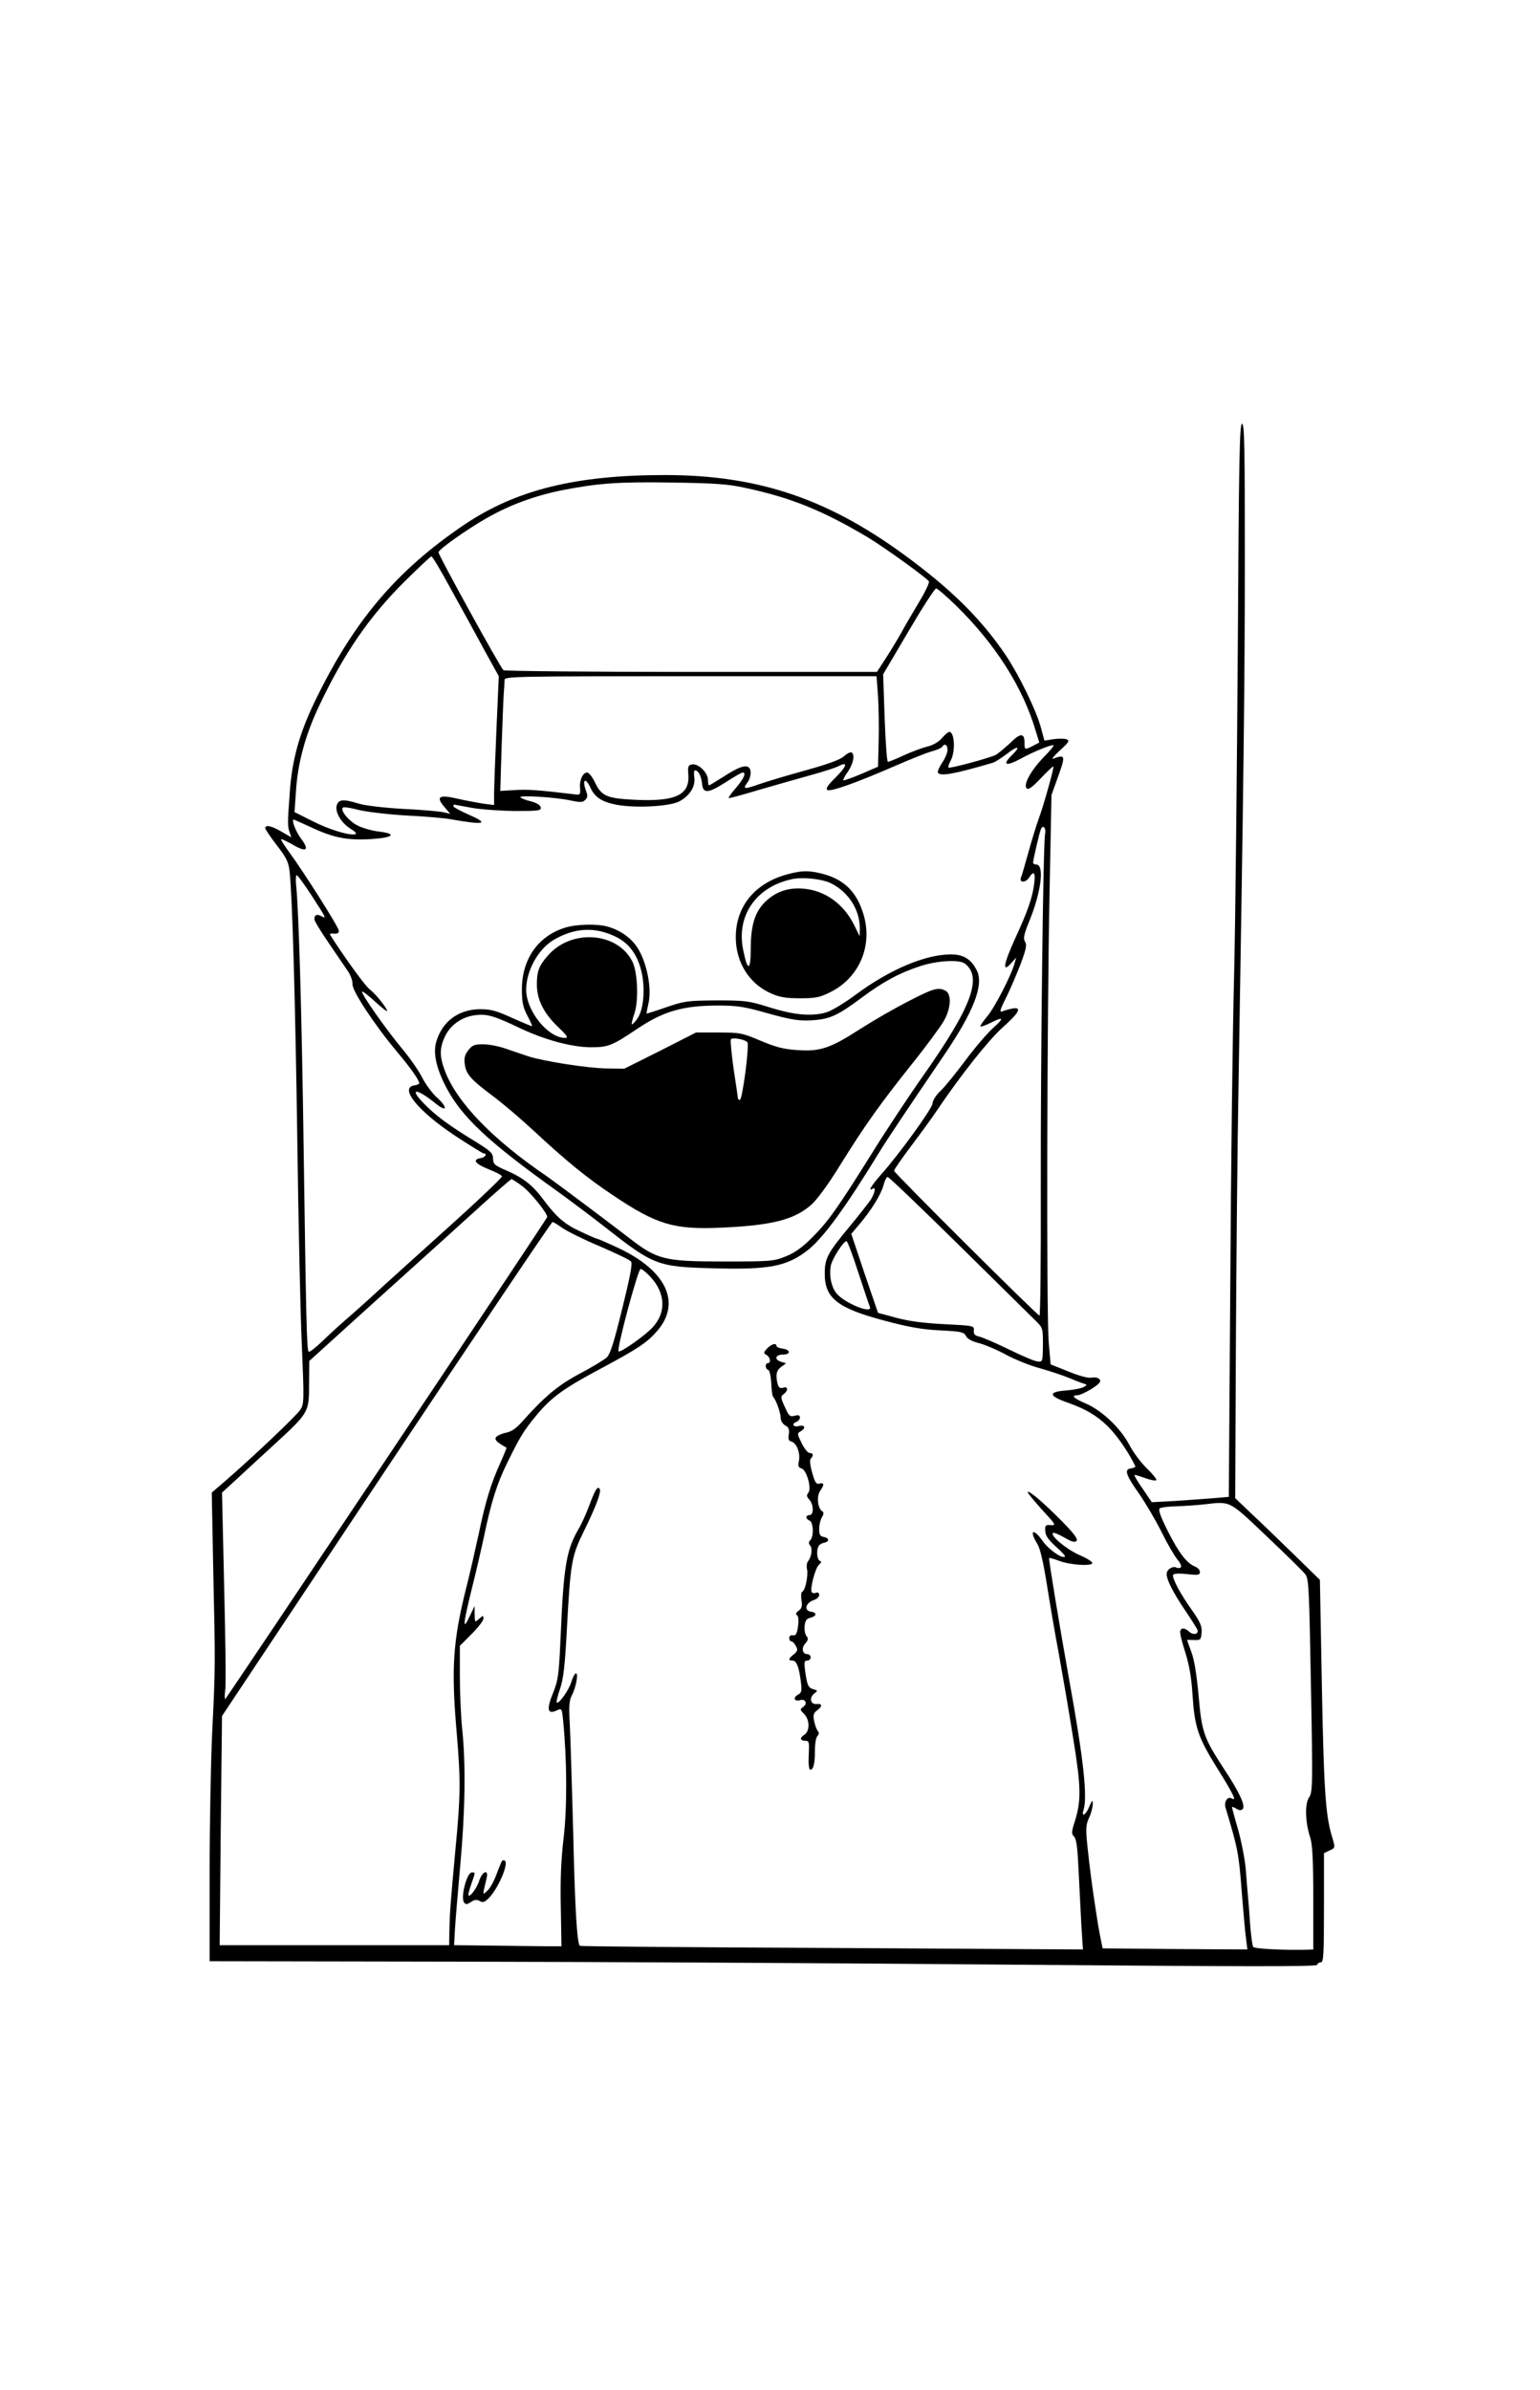 <?xml version="1.0" standalone="no"?>
<!DOCTYPE svg PUBLIC "-//W3C//DTD SVG 20010904//EN"
 "http://www.w3.org/TR/2001/REC-SVG-20010904/DTD/svg10.dtd">
<svg version="1.0" xmlns="http://www.w3.org/2000/svg"
 width="720pt" height="1117pt" viewBox="0 0 720 1117"
 preserveAspectRatio="xMidYMid meet">
<g transform="translate(0,1117) scale(0.1,-0.1)"
fill="#000000" stroke="none">
<path d="M5787 8138 c-4 -579 -11 -1262 -17 -1518 -7 -256 -15 -910 -18 -1455
l-7 -990 -70 -6 c-38 -3 -119 -9 -180 -13 l-110 -6 -42 62 c-24 34 -41 63 -39
65 1 2 24 -5 49 -14 25 -9 49 -14 53 -10 4 3 -16 28 -43 54 -28 27 -65 76 -83
111 -41 78 -127 160 -203 193 -57 24 -72 39 -39 39 10 0 40 14 66 30 37 24 45
34 37 44 -6 8 -22 11 -37 8 -16 -3 -58 8 -109 29 l-83 33 -9 105 c-11 138 -8
1517 4 2101 l9 455 27 75 c40 110 39 116 -18 95 -11 -4 3 13 30 38 42 38 47
46 32 52 -9 4 -37 4 -60 1 l-44 -7 -17 63 c-22 80 -101 242 -163 335 -108 160
-240 294 -440 444 -377 284 -709 399 -1155 399 -417 0 -694 -69 -936 -231
-320 -216 -521 -454 -704 -835 -70 -147 -103 -269 -113 -414 -11 -147 -11
-162 -1 -189 l8 -24 -45 26 c-47 28 -77 34 -77 17 0 -5 24 -41 54 -80 46 -59
55 -79 60 -123 13 -119 27 -623 36 -1257 5 -371 14 -800 21 -952 11 -265 11
-278 -7 -306 -19 -29 -222 -221 -350 -332 l-64 -55 7 -365 c10 -441 10 -454
-5 -755 -6 -132 -12 -427 -12 -655 l0 -415 1158 -2 c636 -1 1800 -7 2586 -14
1088 -9 1431 -10 1434 -1 2 7 10 12 18 12 12 0 14 42 14 255 l0 255 25 12 c29
13 29 11 10 74 -28 96 -36 224 -45 705 l-9 486 -128 125 c-70 68 -159 154
-198 190 l-70 67 3 693 c2 381 7 952 13 1268 23 1386 29 1843 29 2433 0 520
-2 627 -13 627 -12 0 -15 -179 -20 -1052z m-2307 753 c218 -46 367 -107 579
-233 82 -50 273 -188 284 -205 3 -5 -16 -47 -44 -93 -27 -45 -64 -108 -81
-139 -17 -31 -50 -86 -74 -123 l-44 -68 -867 0 c-478 0 -873 4 -879 8 -12 7
-304 537 -304 551 0 13 131 106 224 159 110 63 225 105 358 132 166 32 259 39
513 35 193 -3 258 -7 335 -24z m-1369 -479 c48 -86 117 -212 153 -279 l68
-123 -11 -250 c-6 -138 -11 -273 -11 -301 l0 -51 -47 6 c-27 4 -81 14 -121 23
-89 21 -106 11 -65 -37 l28 -33 -30 7 c-16 4 -102 12 -190 16 -91 5 -181 16
-209 25 -71 22 -94 20 -102 -10 -8 -32 24 -84 67 -109 18 -11 28 -21 21 -24
-26 -8 -121 20 -201 61 l-84 42 7 100 c8 128 43 258 106 392 117 248 235 420
402 586 65 64 121 117 125 117 5 0 47 -71 94 -158z m2361 -74 c183 -180 311
-381 371 -586 l16 -52 -29 -15 c-39 -20 -40 -20 -40 14 0 47 -19 47 -68 -2
-26 -24 -56 -49 -67 -55 -28 -14 -216 -65 -221 -59 -2 2 2 17 11 33 23 44 18
134 -7 134 -5 0 -20 -13 -34 -29 -15 -18 -41 -33 -69 -40 -25 -6 -75 -25 -110
-41 -36 -17 -69 -30 -74 -30 -4 0 -11 92 -15 204 l-7 205 118 200 c65 111 123
201 130 201 6 0 49 -37 95 -82z m-367 -420 c3 -51 5 -147 3 -212 l-3 -119 -79
-34 c-43 -18 -81 -32 -83 -29 -2 2 7 21 22 41 25 38 33 79 16 89 -4 3 -21 -5
-36 -19 -19 -16 -78 -37 -179 -65 -83 -23 -181 -52 -218 -65 -70 -25 -77 -23
-53 9 17 23 20 62 4 71 -17 11 -51 -2 -117 -45 -35 -22 -65 -40 -67 -40 -3 0
-5 11 -5 25 0 34 -44 77 -73 73 -19 -3 -22 -8 -19 -46 8 -95 -56 -127 -236
-120 -143 6 -169 16 -200 81 -12 26 -29 47 -37 47 -20 0 -37 -36 -33 -73 2
-27 0 -32 -17 -30 -175 21 -228 25 -287 21 l-69 -4 6 201 c4 110 8 223 10 250
2 28 4 58 4 68 1 16 49 17 870 17 l869 0 7 -92z m325 -252 c0 -13 -11 -40 -25
-60 -14 -21 -23 -42 -20 -47 12 -18 78 -6 258 47 9 3 38 21 63 40 54 42 69 38
25 -5 -48 -47 -28 -54 42 -16 62 34 147 68 153 62 2 -2 -18 -27 -46 -55 -60
-62 -97 -129 -80 -146 8 -8 25 4 66 47 31 33 57 57 59 55 4 -4 -46 -184 -70
-248 -9 -25 -30 -92 -46 -150 -16 -58 -32 -113 -36 -122 -8 -25 24 -23 39 2
22 34 30 22 23 -32 -9 -66 -31 -128 -89 -254 -56 -123 -62 -166 -15 -111 l20
22 -7 -25 c-15 -56 -93 -208 -128 -249 -20 -24 -35 -46 -32 -48 2 -2 22 5 45
16 63 32 68 25 16 -21 -27 -24 -86 -92 -131 -153 -45 -60 -98 -126 -118 -144
-20 -19 -36 -45 -36 -57 0 -22 -155 -237 -241 -333 -45 -51 -63 -81 -39 -66
16 10 11 -17 -8 -50 -11 -16 -56 -74 -101 -128 -102 -123 -115 -148 -115 -217
-1 -116 58 -163 281 -222 112 -30 175 -41 259 -45 98 -5 111 -8 120 -26 6 -13
27 -25 59 -33 28 -7 85 -31 127 -54 43 -23 114 -52 160 -64 46 -13 106 -33
133 -44 28 -12 59 -24 70 -27 19 -6 19 -7 1 -17 -10 -6 -48 -13 -83 -16 -83
-6 -81 -25 7 -56 92 -32 150 -68 206 -129 39 -43 86 -114 112 -169 2 -3 -7 -8
-20 -10 -33 -4 -26 -28 38 -119 30 -43 77 -123 104 -177 27 -55 61 -113 75
-130 15 -18 21 -33 15 -37 -5 -3 -14 -4 -19 -1 -13 9 -39 -3 -45 -21 -9 -22
24 -89 88 -183 31 -46 56 -86 56 -91 0 -17 -22 -20 -39 -5 -21 19 -38 21 -43
4 -3 -7 8 -51 23 -98 19 -60 29 -117 34 -194 10 -157 25 -203 116 -349 75
-120 92 -156 69 -142 -20 13 -39 -14 -30 -43 57 -189 62 -214 75 -387 8 -99
17 -201 21 -228 l6 -47 -339 2 -338 3 -12 60 c-16 83 -43 267 -57 400 -11 101
-10 115 6 151 10 21 17 50 17 64 0 21 -2 20 -16 -12 -16 -40 -39 -53 -27 -16
19 62 0 238 -68 613 -44 245 -96 560 -93 564 2 2 23 -4 47 -13 50 -19 149 -26
155 -11 2 6 -25 23 -60 38 -61 27 -137 90 -124 103 3 4 27 -6 53 -21 34 -20
49 -24 57 -16 8 8 -10 33 -68 92 -86 87 -153 144 -160 137 -3 -2 27 -39 65
-81 66 -71 69 -76 43 -74 -25 2 -28 -1 -26 -28 1 -22 15 -41 49 -72 27 -23 46
-45 43 -47 -12 -12 -75 32 -103 71 -44 64 -67 54 -26 -12 13 -21 28 -85 45
-193 14 -89 39 -234 56 -324 16 -89 46 -261 65 -382 39 -238 40 -300 8 -401
-15 -47 -15 -55 -2 -68 11 -12 16 -52 21 -164 4 -81 10 -196 13 -255 l7 -108
-1174 7 c-646 3 -1176 7 -1178 10 -13 11 -23 170 -31 528 -6 220 -13 448 -16
506 -5 84 -3 111 9 135 20 38 32 104 20 104 -6 0 -15 -18 -22 -40 -11 -38 -59
-105 -68 -96 -3 2 4 31 15 63 16 45 23 107 32 273 17 319 22 347 80 465 57
116 82 183 74 197 -10 15 -21 -2 -49 -77 -14 -38 -37 -89 -51 -112 -56 -97
-69 -171 -83 -503 -8 -178 -11 -201 -36 -263 -31 -76 -25 -100 18 -80 24 11
24 10 30 -50 18 -180 19 -405 2 -547 -12 -101 -16 -199 -13 -325 l3 -180 -73
0 c-39 0 -152 2 -251 3 l-178 2 4 73 c2 39 14 176 25 302 23 251 26 472 9 634
-6 57 -11 168 -11 246 l0 144 55 55 c30 30 55 62 55 72 0 16 -1 16 -20 -1 -20
-18 -20 -17 -21 21 l0 39 -24 -50 c-33 -70 -30 -35 9 123 19 75 46 191 60 257
33 158 60 243 108 340 58 119 77 150 135 220 69 84 128 127 303 220 174 93
217 122 264 177 111 130 42 279 -179 384 -51 24 -97 44 -100 44 -4 0 -40 15
-79 34 -77 35 -115 69 -177 152 -48 65 -94 101 -173 135 -54 23 -60 29 -61 55
0 25 -10 35 -90 84 -116 71 -179 117 -234 174 -71 73 -34 72 56 -1 55 -44 58
-19 4 30 -21 19 -51 60 -67 91 -16 32 -59 94 -97 139 -77 93 -191 256 -184
263 2 3 30 -18 61 -47 31 -28 56 -48 56 -44 0 14 -55 82 -81 101 -21 15 -124
158 -186 256 -2 5 6 7 19 5 16 -1 23 3 22 14 -1 18 -173 288 -235 371 -21 29
-37 54 -35 56 3 2 24 -8 49 -22 70 -42 87 -31 43 27 -22 29 -45 87 -33 87 2 0
42 -18 88 -39 101 -47 166 -59 278 -52 102 7 118 25 32 35 -33 4 -78 17 -101
29 -41 22 -80 70 -67 83 3 4 37 -1 74 -11 38 -9 137 -21 223 -26 85 -4 180
-12 210 -18 160 -28 181 -21 75 25 -36 16 -65 32 -65 36 0 5 1 8 3 8 1 0 38
-7 82 -15 44 -8 135 -14 203 -15 111 0 123 2 120 17 -2 11 -19 21 -45 28 -23
5 -45 14 -50 19 -10 11 165 1 236 -15 44 -9 56 -9 67 3 12 11 12 21 4 42 -20
54 -3 66 21 14 20 -44 54 -66 123 -79 89 -16 242 -8 290 15 49 25 79 70 72
114 -3 17 -1 32 3 32 16 0 29 -25 33 -60 4 -50 27 -49 110 4 39 25 75 46 80
46 19 0 5 -30 -33 -74 -22 -25 -36 -46 -31 -46 5 0 72 18 148 41 77 22 184 53
239 68 55 15 110 33 122 39 50 27 44 2 -13 -54 -31 -30 -44 -48 -37 -55 12
-12 137 33 323 114 69 30 144 60 167 66 23 6 45 16 48 21 11 18 25 10 25 -14z
m456 -394 c-9 -49 -21 -1047 -20 -1655 1 -329 -2 -597 -6 -595 -16 6 -680 667
-680 677 0 5 35 56 78 113 43 57 98 132 122 168 111 165 242 330 308 389 77
68 92 97 45 88 -16 -3 -36 -9 -46 -13 -15 -6 -13 5 16 62 19 38 49 109 68 157
27 72 31 92 21 107 -9 15 -5 34 23 102 54 135 68 258 30 258 -8 0 -15 4 -15 9
0 13 29 136 36 155 10 25 26 7 20 -22z m-3431 -284 c72 -111 73 -113 47 -99
-21 11 -32 6 -32 -15 0 -8 30 -57 67 -111 37 -54 77 -113 90 -132 13 -19 22
-46 21 -60 -2 -31 101 -188 209 -317 64 -76 103 -132 103 -146 0 -4 -10 -8
-22 -10 -74 -10 16 -121 195 -239 66 -43 124 -79 128 -79 19 0 8 -19 -13 -22
-41 -6 -28 -26 34 -51 34 -13 64 -29 65 -34 2 -5 -121 -122 -274 -259 -152
-137 -304 -274 -337 -305 -34 -31 -83 -75 -111 -99 -27 -23 -78 -69 -113 -103
-34 -33 -65 -57 -69 -54 -9 9 -12 159 -23 927 -9 651 -23 1126 -35 1248 -3 28
-2 52 2 52 5 0 35 -42 68 -92z m3027 -1635 c177 -175 339 -334 358 -353 36
-35 36 -37 36 -115 -1 -79 -1 -80 -26 -77 -14 1 -74 27 -135 57 -60 29 -122
56 -137 59 -21 5 -27 12 -25 29 2 22 -1 22 -138 29 -98 5 -166 14 -225 30
l-85 23 -63 184 -62 185 39 46 c55 65 100 138 112 182 5 21 14 38 19 38 6 0
155 -143 332 -317z m-2044 277 c41 -29 126 -135 120 -148 -9 -21 -1501 -2252
-1505 -2252 -3 0 -3 19 0 43 4 23 1 240 -5 482 l-10 440 60 55 c32 30 113 104
178 164 169 155 169 155 169 287 l1 109 85 77 c47 43 193 175 324 293 131 118
304 274 384 347 80 73 149 132 152 133 3 0 24 -13 47 -30z m192 -199 c22 -15
100 -54 174 -85 74 -32 140 -63 146 -71 8 -9 -3 -67 -41 -221 -41 -166 -56
-213 -74 -229 -13 -11 -69 -45 -126 -75 -101 -54 -162 -105 -271 -227 -25 -28
-48 -44 -72 -48 -19 -4 -40 -13 -46 -20 -10 -12 1 -24 48 -50 1 -1 -11 -31
-27 -67 -45 -99 -70 -179 -102 -332 -17 -78 -43 -194 -60 -259 -61 -244 -70
-373 -44 -672 19 -226 19 -291 -6 -551 -24 -262 -26 -289 -28 -376 l-1 -68
-537 0 -536 0 5 536 6 535 768 1154 c423 635 772 1154 777 1154 4 1 25 -12 47
-28z m1383 -208 c27 -82 51 -154 54 -160 14 -37 -122 19 -157 64 -24 31 -34
82 -26 127 6 33 59 116 74 116 4 0 29 -66 55 -147z m-970 -22 c68 -75 72 -163
10 -232 -35 -39 -153 -122 -161 -114 -10 10 91 385 103 385 7 0 29 -18 48 -39z
m2880 -1211 c90 -85 171 -165 180 -177 16 -20 18 -72 26 -520 9 -469 8 -499
-9 -523 -20 -29 -18 -116 6 -188 10 -32 14 -104 14 -282 l0 -240 -22 -1 c-118
-3 -254 4 -259 13 -4 6 -10 51 -14 102 -3 50 -8 109 -10 131 -2 22 -7 77 -10
122 -3 45 -19 129 -35 188 -17 58 -30 107 -30 110 0 3 9 0 20 -7 14 -9 23 -9
30 -2 14 14 -14 77 -85 184 -97 149 -106 173 -121 344 -9 98 -20 170 -34 206
-11 30 -20 55 -20 56 0 1 15 1 33 0 30 -1 32 1 35 35 2 29 -6 48 -42 100 -59
82 -98 157 -91 170 4 6 30 7 66 3 51 -6 59 -4 59 10 0 9 -10 20 -22 25 -39 15
-76 63 -128 166 -36 72 -46 101 -37 107 7 4 41 8 77 9 36 1 94 5 130 9 126 14
113 21 293 -150z"/>
<path d="M3680 7084 c-151 -41 -240 -150 -240 -294 0 -116 62 -216 162 -261
42 -19 70 -24 138 -24 74 0 93 4 143 29 138 69 201 224 151 373 -32 98 -89
153 -186 179 -66 17 -98 17 -168 -2z m208 -43 c81 -42 132 -124 132 -210 l-1
-36 -24 49 c-49 101 -136 164 -237 173 -72 7 -133 -14 -182 -63 -47 -47 -66
-109 -66 -218 0 -104 -15 -107 -35 -7 -34 160 58 295 225 332 52 12 145 2 188
-20z"/>
<path d="M2642 6835 c-126 -39 -202 -147 -202 -288 0 -60 5 -83 25 -122 14
-26 24 -49 23 -50 -2 -2 -43 16 -93 38 -75 34 -100 41 -151 41 -100 -1 -176
-57 -204 -151 -16 -53 -1 -124 46 -214 74 -140 195 -254 524 -489 50 -36 146
-108 213 -160 236 -185 249 -190 518 -197 256 -7 339 9 437 86 72 57 176 200
332 455 35 58 144 220 299 448 144 211 193 337 157 405 -26 51 -62 73 -120 73
-120 0 -287 -71 -445 -188 -51 -38 -112 -75 -135 -82 -68 -21 -151 -14 -266
22 -99 31 -113 33 -250 33 -136 -1 -151 -3 -235 -32 -49 -17 -91 -30 -92 -30
-1 1 3 23 9 49 14 61 -2 162 -38 235 -28 59 -85 104 -154 123 -49 14 -147 11
-198 -5z m236 -42 c65 -31 105 -88 123 -172 16 -78 7 -172 -21 -211 -12 -17
-24 -29 -26 -27 -2 2 3 25 12 51 21 60 15 196 -10 244 -71 137 -285 152 -394
27 -42 -47 -52 -74 -52 -135 0 -70 31 -133 96 -196 47 -45 53 -54 35 -54 -79
0 -181 126 -181 225 0 88 56 190 129 233 98 57 192 62 289 15z m1633 -126 c83
-63 32 -201 -190 -517 -68 -96 -180 -265 -248 -375 -157 -251 -202 -315 -279
-391 -43 -43 -79 -69 -120 -85 -56 -23 -70 -24 -289 -24 -281 0 -312 8 -445
111 -97 75 -346 261 -379 284 -258 175 -425 348 -481 496 -26 69 -25 107 1
162 26 53 78 90 141 98 53 7 87 -2 212 -62 115 -54 240 -88 331 -88 78 0 98 8
211 84 124 84 216 111 381 111 90 0 123 -5 235 -37 109 -30 142 -35 202 -32
85 5 121 21 235 106 99 74 177 116 276 148 77 25 180 31 206 11z"/>
<path d="M4249 6492 c-63 -32 -164 -90 -225 -129 -142 -92 -190 -108 -297
-100 -64 4 -101 14 -172 44 -85 36 -96 38 -196 38 l-105 0 -167 -85 -168 -84
-82 1 c-87 1 -293 33 -368 57 -24 8 -71 24 -103 35 -33 12 -81 21 -107 21 -40
0 -51 -4 -69 -27 -17 -22 -21 -37 -17 -66 6 -47 27 -71 134 -151 44 -33 129
-105 187 -159 154 -143 248 -220 371 -302 205 -138 286 -162 508 -152 238 11
340 37 420 107 27 24 80 96 136 187 113 182 184 282 337 474 66 82 131 171
146 197 34 58 38 126 9 142 -34 18 -56 12 -172 -48z m-755 -192 c11 -11 -23
-270 -35 -270 -5 0 -9 3 -9 8 0 4 -9 65 -20 136 -10 72 -16 134 -13 139 6 10
63 1 77 -13z"/>
<path d="M3586 4868 c-17 -19 -17 -22 -2 -30 17 -10 22 -38 6 -38 -14 0 -13
-27 2 -32 6 -2 12 -29 14 -62 1 -32 5 -61 9 -64 13 -13 35 -75 35 -98 0 -13 9
-28 21 -35 16 -8 20 -18 17 -41 -4 -23 -1 -32 13 -35 24 -7 42 -55 34 -91 -5
-23 -2 -30 12 -34 24 -6 49 -94 32 -114 -9 -11 -8 -18 5 -32 21 -24 21 -72 1
-72 -8 0 -15 -5 -15 -10 0 -6 7 -13 15 -16 18 -7 21 -74 3 -92 -8 -8 -8 -15 0
-25 12 -14 6 -53 -11 -74 -5 -7 -7 -23 -4 -35 7 -28 -8 -101 -22 -106 -5 -2
-7 -19 -4 -39 5 -28 2 -39 -13 -50 -13 -9 -15 -16 -8 -21 7 -4 9 -23 5 -52 -5
-35 -10 -44 -24 -42 -10 2 -17 -3 -17 -13 0 -8 4 -15 10 -15 5 0 15 -10 21
-22 10 -18 8 -24 -10 -39 -25 -20 -27 -29 -6 -29 19 0 30 -28 39 -97 6 -46 4
-53 -14 -63 -24 -13 -16 -33 10 -25 25 8 37 -15 16 -31 -17 -12 -16 -14 3 -33
28 -28 28 -82 0 -99 -22 -14 -18 -27 9 -27 15 0 16 -10 13 -67 -2 -41 1 -68 7
-68 15 0 22 27 22 89 0 31 5 62 12 69 8 8 8 15 1 24 -6 7 -13 28 -17 47 -5 27
-2 37 14 48 26 19 25 33 -2 30 -29 -3 -36 29 -11 49 17 13 17 14 -4 20 -24 7
-29 16 -39 87 -5 39 -4 47 10 47 9 0 16 7 16 15 0 8 -7 15 -15 15 -24 0 -29
29 -10 50 14 16 15 23 6 34 -7 8 -11 29 -9 47 2 25 9 35 26 39 30 7 33 24 5
28 -37 5 -27 43 15 56 12 4 22 14 22 23 0 9 -6 13 -15 10 -8 -4 -17 -2 -20 3
-9 15 17 114 34 128 12 10 13 15 4 18 -14 6 -17 52 -5 70 4 7 16 13 26 15 25
5 23 23 -4 27 -16 3 -20 11 -20 38 0 19 6 43 13 54 9 15 9 23 1 28 -21 13 -27
70 -10 94 21 30 20 41 -3 35 -15 -4 -21 5 -34 52 -10 35 -12 60 -6 65 14 15
11 26 -6 26 -8 0 -25 21 -37 46 -21 43 -22 46 -5 55 26 15 21 32 -8 25 -27 -7
-36 11 -10 20 8 4 15 12 15 20 0 10 -7 13 -25 8 -22 -6 -27 -1 -46 42 -20 43
-20 48 -5 59 22 17 21 38 -3 30 -14 -4 -20 0 -25 17 -11 42 -6 65 17 81 l22
16 -22 7 c-35 10 -29 34 8 34 38 0 35 24 -4 28 -15 2 -27 8 -27 13 0 15 -24 8
-44 -13z"/>
<path d="M2346 2472 c-3 -5 -14 -33 -26 -64 -11 -30 -30 -64 -42 -74 -23 -21
-23 -26 -3 59 11 44 -20 34 -35 -13 -12 -38 -50 -85 -50 -63 0 6 7 30 15 53
18 52 18 50 1 50 -23 0 -53 -114 -37 -139 8 -12 13 -12 33 1 17 11 27 12 40 5
13 -9 22 -7 38 8 45 40 101 167 80 180 -5 3 -11 2 -14 -3z"/>
</g>
</svg>
